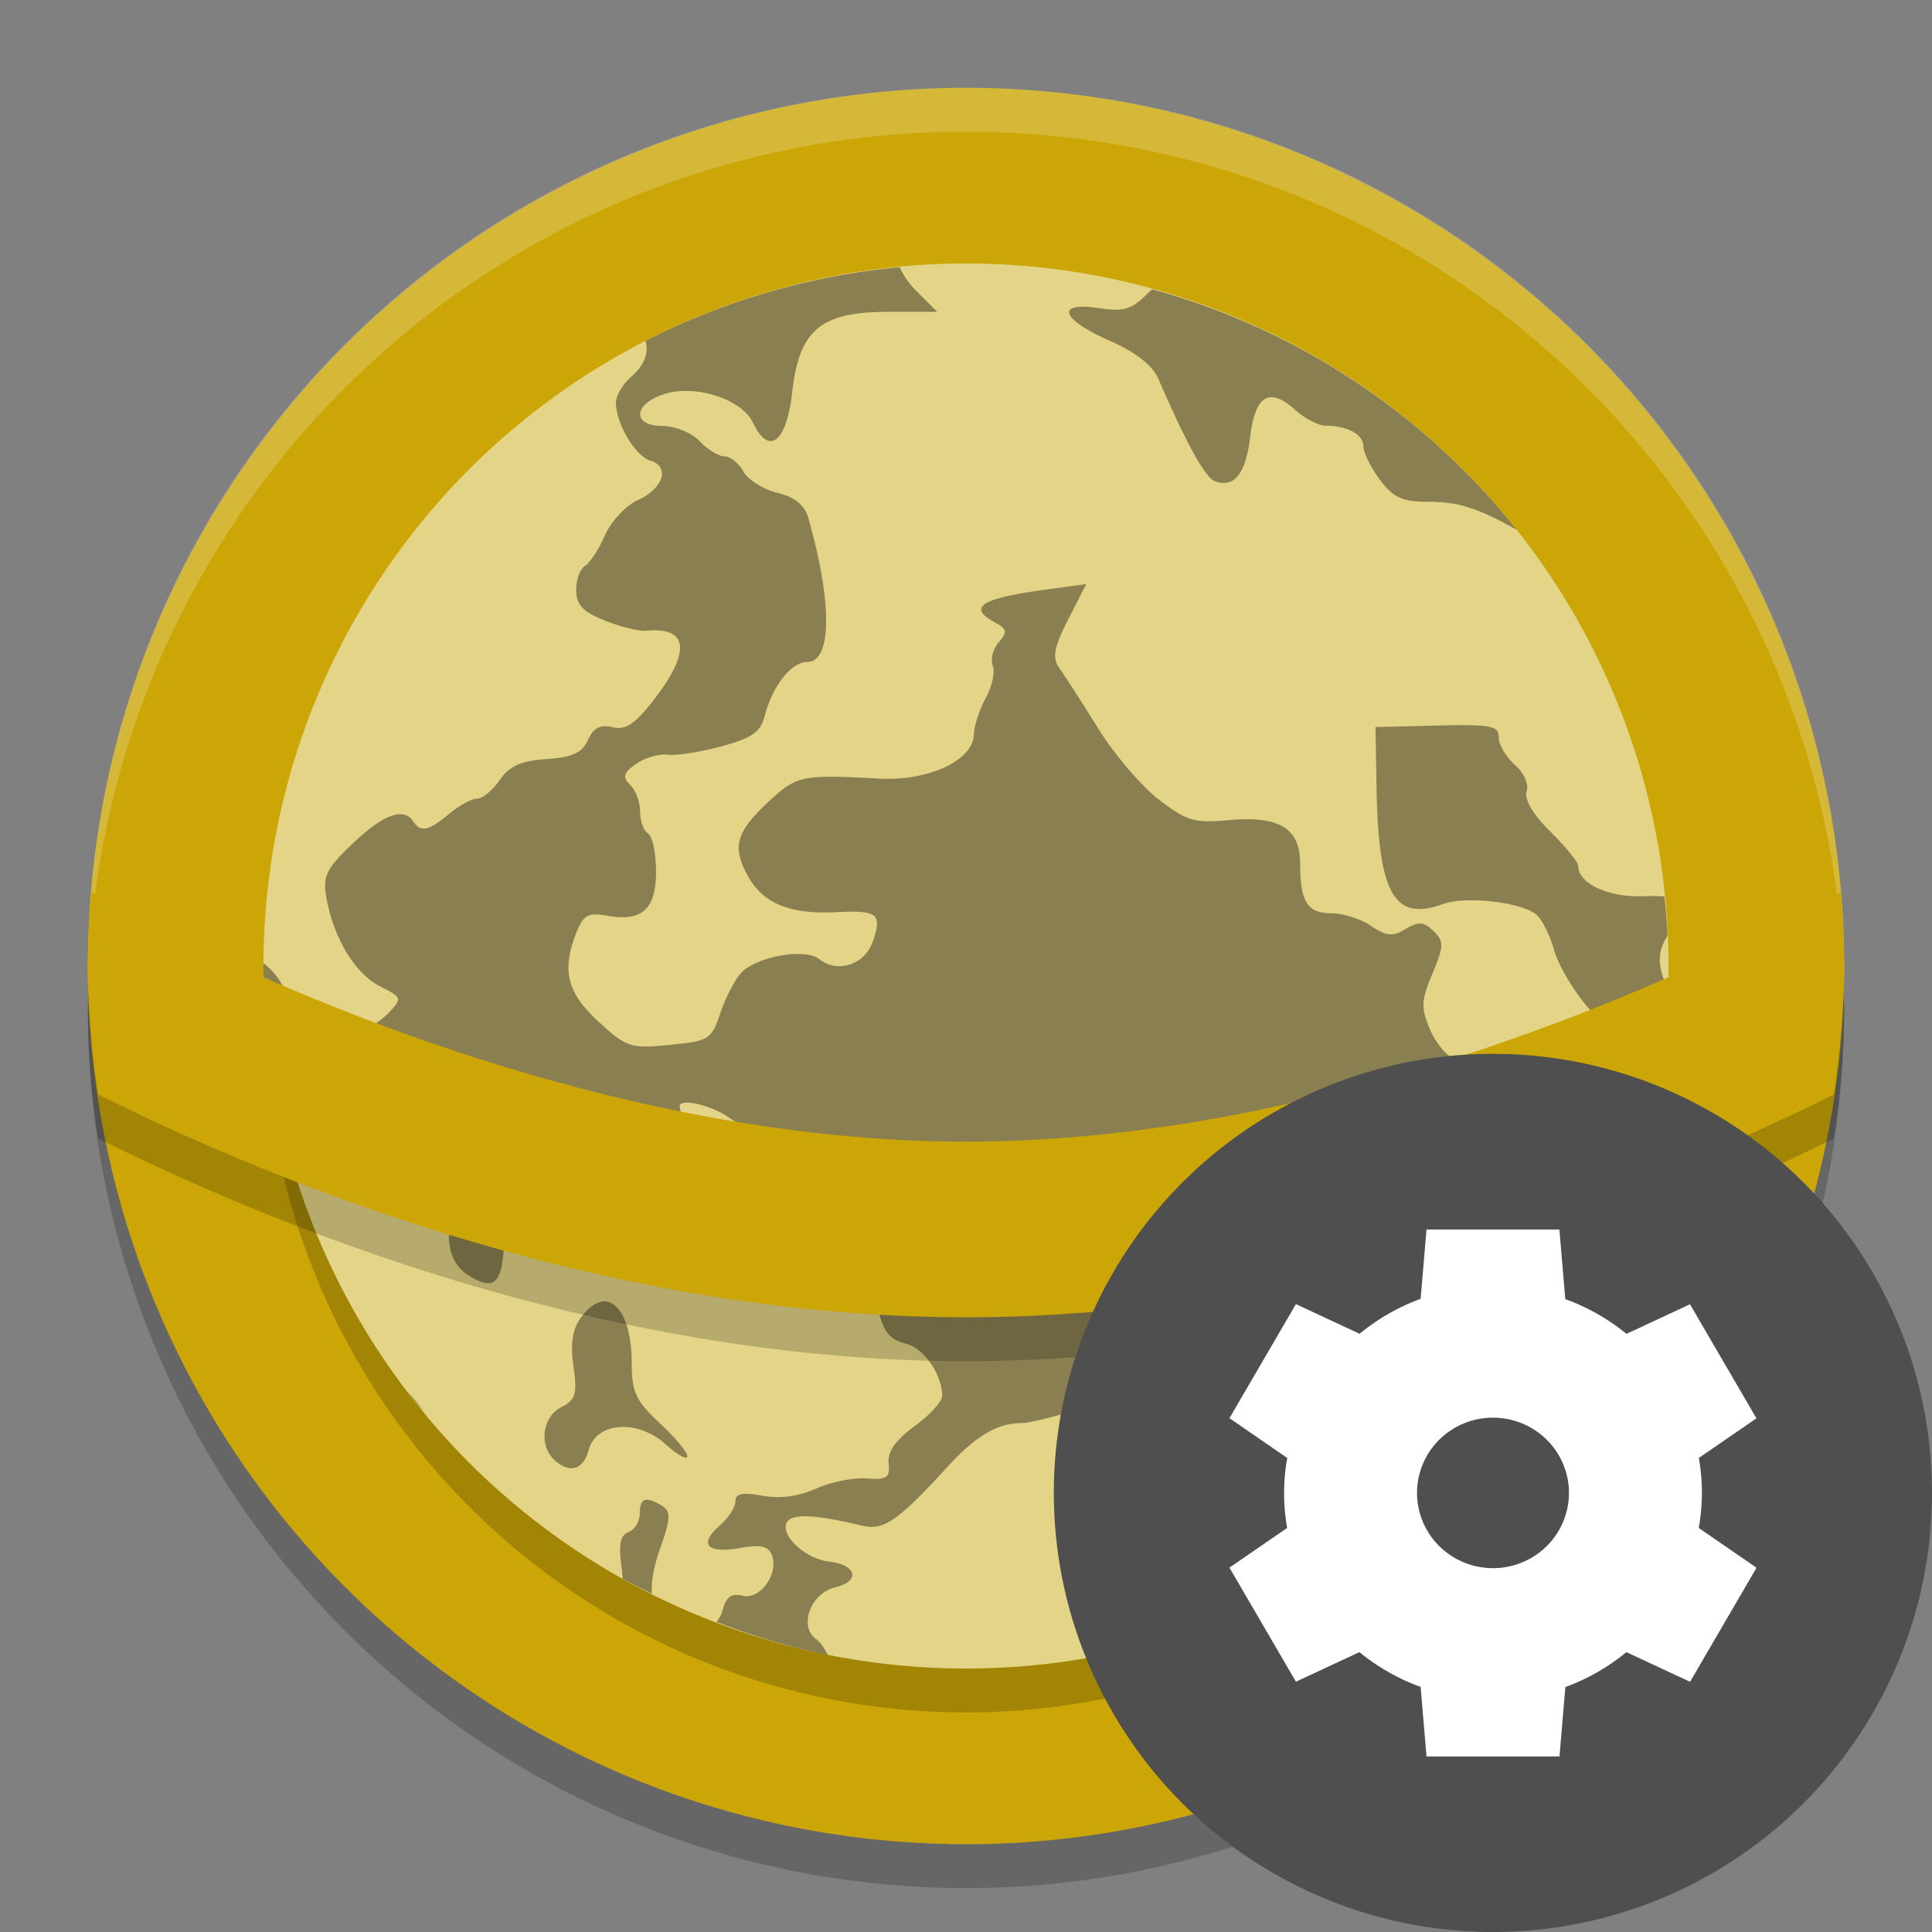 <svg width="22" height="22" version="1" xmlns="http://www.w3.org/2000/svg">
 <rect width="100%" height="100%" fill="#808080" stroke="none"/>
 <path d="M 20.989,11.209 A 10,10 0 0 1 11,21 10,10 0 0 1 1.011,11.291 10,10 0 0 0 1,11.5 a 10,10 0 0 0 10,10 10,10 0 0 0 10,-10 10,10 0 0 0 -0.011,-0.291 z" style="opacity:.2"/>
 <circle cx="11" cy="11" r="10" style="fill:#cba606"/>
 <circle cx="11" cy="11.5" r="8" style="opacity:.2"/>
 <path d="m11 1c-5.54 0-9.999 4.46-9.999 10 0 0.084-2e-3 0.167 0 0.25 0.132-5.423 4.543-9.75 9.999-9.75s9.867 4.327 9.999 9.75c2e-3 -0.083 0-0.166 0-0.25 0-5.54-4.46-10-9.999-10z" style="fill:#ffffff;opacity:.2"/>
 <circle cx="11" cy="11" r="8" style="fill:#e4d487"/>
 <path d="m10.244 3.043a8 8 0 0 0 -2.895 0.84c0.04 0.128-0.007 0.272-0.154 0.4-0.1 0.086-0.181 0.221-0.181 0.299 0 0.24 0.217 0.608 0.39 0.662 0.23 0.071 0.153 0.317-0.143 0.452-0.137 0.063-0.305 0.244-0.374 0.402-0.069 0.158-0.171 0.314-0.226 0.347-0.055 0.033-0.1 0.156-0.1 0.275 0 0.166 0.076 0.246 0.325 0.346 0.178 0.072 0.392 0.124 0.475 0.116 0.476-0.045 0.51 0.233 0.093 0.775-0.221 0.288-0.328 0.36-0.478 0.324-0.14-0.034-0.217 6e-3 -0.281 0.145-0.067 0.148-0.178 0.198-0.474 0.218-0.292 0.02-0.422 0.08-0.531 0.239-0.08 0.116-0.195 0.211-0.256 0.211-0.061 0-0.205 0.078-0.32 0.174-0.234 0.194-0.325 0.214-0.407 0.087-0.108-0.168-0.342-0.083-0.69 0.25-0.308 0.294-0.345 0.373-0.298 0.629 0.083 0.455 0.329 0.858 0.611 0.999 0.246 0.123 0.251 0.136 0.102 0.294-0.086 0.091-0.233 0.188-0.327 0.216-0.271 0.082-0.118 0.186 0.365 0.247 0.495 0.063 0.648 0.242 0.417 0.486-0.129 0.136-0.122 0.162 0.085 0.292 0.404 0.254 0.725 0.098 0.346-0.167-0.244-0.171-0.073-0.24 0.284-0.116 0.285 0.099 0.342 0.093 0.51-0.053 0.346-0.3 0.722 0.144 0.406 0.478-0.201 0.213-0.14 0.47 0.12 0.506 0.115 0.016 0.354 0.123 0.532 0.238 0.178 0.115 0.371 0.21 0.43 0.21s0.223 0.117 0.366 0.26c0.29 0.29 0.452 0.327 0.534 0.122 0.098-0.246 0.059-0.372-0.206-0.662-0.211-0.23-0.554-0.842-0.554-0.989 0-0.09 0.348-0.014 0.544 0.12 0.122 0.084 0.32 0.191 0.439 0.24 0.127 0.052 0.259 0.214 0.32 0.39 0.094 0.278 0.131 0.302 0.464 0.302h0.362l0.055 0.65c0.066 0.782 0.128 0.94 0.397 1.005 0.198 0.048 0.408 0.354 0.408 0.593 0 0.064-0.142 0.22-0.316 0.346-0.215 0.157-0.308 0.291-0.294 0.422 0.018 0.164-0.019 0.189-0.251 0.172-0.149-0.011-0.408 0.041-0.575 0.116-0.197 0.089-0.411 0.117-0.611 0.081-0.23-0.041-0.308-0.025-0.308 0.065 0 0.066-0.081 0.19-0.179 0.276-0.243 0.211-0.143 0.322 0.231 0.255 0.232-0.042 0.322-0.023 0.362 0.077 0.085 0.212-0.131 0.516-0.331 0.466-0.127-0.032-0.188 0.012-0.228 0.162-0.014 0.053-0.039 0.098-0.069 0.137a8 8 0 0 0 1.266 0.374c-0.04-0.076-0.086-0.146-0.13-0.177-0.206-0.146-0.068-0.524 0.216-0.592 0.289-0.07 0.244-0.257-0.071-0.293-0.276-0.031-0.569-0.31-0.477-0.453 0.062-0.096 0.326-0.082 0.859 0.045 0.241 0.057 0.405-0.058 0.963-0.668 0.323-0.354 0.571-0.501 0.844-0.501 0.104 0 0.475-0.096 0.824-0.212 0.66-0.221 0.918-0.213 0.894 0.028-0.05 0.502 0.272 0.485 0.798-0.041 0.219-0.219 0.42-0.377 0.446-0.352 0.1 0.096-0.08 0.566-0.292 0.756-0.268 0.241-0.281 0.393-0.045 0.513 0.129 0.066 0.184 0.2 0.204 0.502l0.027 0.411h0.334c0.117 0 0.214 0.016 0.293 0.046a8 8 0 0 0 3.876 -6.602c-0.122-0.262-0.114-0.42 0-0.598a8 8 0 0 0 -0.036 -0.448c-0.073-0.004-0.147-0.007-0.233-0.003-0.403 0.017-0.748-0.142-0.748-0.344 0-0.043-0.143-0.219-0.318-0.392-0.198-0.195-0.3-0.368-0.27-0.458 0.027-0.082-0.031-0.213-0.134-0.302-0.1-0.087-0.183-0.227-0.183-0.311 0-0.134-0.085-0.151-0.702-0.136l-0.702 0.017 0.012 0.692c0.021 1.211 0.201 1.526 0.758 1.323 0.255-0.093 0.881-0.023 1.059 0.118 0.064 0.051 0.158 0.237 0.207 0.413 0.05 0.176 0.233 0.48 0.408 0.676 0.354 0.397 0.382 0.552 0.179 1.017-0.177 0.406-0.368 0.36-0.33-0.081l0.028-0.328-0.3 0.056c-0.166 0.032-0.374 0.154-0.467 0.275-0.133 0.172-0.195 0.198-0.294 0.119-0.07-0.055-0.126-0.172-0.126-0.258s-0.086-0.182-0.19-0.214c-0.104-0.032-0.247-0.189-0.317-0.35-0.112-0.258-0.11-0.336 0.021-0.649 0.132-0.317 0.134-0.37 0.012-0.487-0.112-0.107-0.17-0.111-0.317-0.022-0.148 0.088-0.218 0.082-0.394-0.036-0.117-0.079-0.322-0.144-0.455-0.144-0.27 0-0.352-0.131-0.352-0.566 0-0.401-0.239-0.547-0.809-0.494-0.395 0.036-0.482 0.01-0.801-0.235-0.197-0.152-0.508-0.516-0.692-0.812s-0.382-0.604-0.44-0.685c-0.083-0.118-0.063-0.231 0.1-0.552l0.206-0.404-0.434 0.059c-0.773 0.104-0.929 0.204-0.597 0.383 0.13 0.069 0.135 0.105 0.035 0.22-0.066 0.075-0.096 0.195-0.068 0.266 0.028 0.07-0.008 0.237-0.08 0.369-0.072 0.133-0.133 0.319-0.135 0.414-0.008 0.298-0.518 0.535-1.087 0.504-0.862-0.048-0.932-0.034-1.238 0.25-0.382 0.355-0.432 0.52-0.254 0.85 0.172 0.32 0.479 0.448 1.009 0.421 0.474-0.024 0.528 0.018 0.42 0.332-0.092 0.266-0.402 0.369-0.612 0.202-0.162-0.128-0.719-0.029-0.89 0.159-0.072 0.078-0.178 0.285-0.236 0.458-0.1 0.298-0.129 0.317-0.577 0.36-0.447 0.044-0.49 0.029-0.812-0.267-0.359-0.33-0.42-0.583-0.247-1.018 0.077-0.193 0.134-0.224 0.338-0.187 0.406 0.074 0.566-0.067 0.566-0.5 0-0.21-0.041-0.406-0.091-0.436-0.05-0.03-0.09-0.141-0.09-0.248s-0.051-0.244-0.113-0.305c-0.091-0.088-0.078-0.135 0.067-0.238 0.099-0.07 0.262-0.117 0.362-0.105 0.1 0.012 0.375-0.031 0.612-0.096 0.343-0.092 0.444-0.162 0.49-0.343 0.088-0.342 0.303-0.617 0.483-0.617 0.284 0 0.29-0.669 0.014-1.642-0.041-0.144-0.153-0.235-0.352-0.284-0.161-0.04-0.336-0.15-0.388-0.244-0.052-0.094-0.149-0.171-0.214-0.171s-0.193-0.078-0.283-0.173c-0.091-0.096-0.278-0.173-0.421-0.173-0.338 0-0.344-0.233-0.008-0.355 0.354-0.13 0.905 0.04 1.038 0.32 0.18 0.38 0.381 0.221 0.445-0.352 0.08-0.709 0.324-0.913 1.096-0.913h0.555l-0.243-0.243c-0.076-0.076-0.138-0.169-0.182-0.259zm2.876 0.252c-0.016 0.014-0.031 0.026-0.046 0.041-0.186 0.189-0.273 0.216-0.56 0.173-0.501-0.076-0.436 0.125 0.118 0.369 0.3 0.132 0.492 0.282 0.558 0.434 0.316 0.733 0.534 1.127 0.643 1.167 0.221 0.081 0.352-0.082 0.402-0.498 0.056-0.478 0.218-0.579 0.508-0.318 0.113 0.101 0.27 0.184 0.35 0.184 0.248 0 0.432 0.1 0.432 0.234 0 0.071 0.084 0.242 0.187 0.38 0.152 0.204 0.254 0.252 0.538 0.252 0.348 0 0.561 0.065 0.996 0.306 0.007 0.004 0.014 0.005 0.02 0.008a8 8 0 0 0 -4.146 -2.733zm-10.119 7.671a8 8 0 0 0 -0.002 0.034 8 8 0 0 0 0.156 1.537c0.29 0.118 0.37 0.071 0.4-0.198 0.016-0.14 0.088-0.298 0.163-0.352 0.114-0.084 0.094-0.128-0.141-0.288-0.152-0.104-0.301-0.284-0.332-0.402-0.03-0.114-0.13-0.238-0.245-0.331zm2.518 2.644c-0.075-0.008-0.165 0.032-0.265 0.128-0.212 0.202-0.18 0.609 0.06 0.77 0.275 0.184 0.381 0.131 0.416-0.209 0.043-0.419-0.047-0.672-0.211-0.689zm1.358 1.21c-0.082 0.003-0.172 0.061-0.262 0.184-0.096 0.13-0.122 0.299-0.085 0.554 0.045 0.314 0.026 0.382-0.139 0.466-0.212 0.108-0.257 0.43-0.084 0.595 0.172 0.165 0.336 0.122 0.395-0.104 0.084-0.322 0.555-0.359 0.876-0.07 0.137 0.123 0.249 0.186 0.249 0.138s-0.143-0.219-0.317-0.38c-0.267-0.248-0.316-0.354-0.316-0.673 0-0.45-0.138-0.716-0.318-0.711zm-2.23 1.033a8 8 0 0 0 0.185 0.234c-0.055-0.084-0.117-0.165-0.185-0.234zm2.696 1.228c-0.04 0.014-0.058 0.065-0.058 0.154 0 0.09-0.058 0.185-0.128 0.211-0.094 0.034-0.115 0.143-0.079 0.402 0.007 0.048 0.009 0.087 0.011 0.128a8 8 0 0 0 0.333 0.171c-0.006-0.138 0.02-0.301 0.092-0.505 0.123-0.346 0.127-0.433 0.027-0.494-0.094-0.057-0.158-0.08-0.198-0.066z" style="opacity:.4"/>
 <path d="M 1.042,10.657 A 10,10 0 0 0 1,11.5 10,10 0 0 0 1.117,12.962 C 2.938,13.873 6.768,15.5 11,15.5 c 4.23,0 8.058,-1.625 9.88,-2.536 A 10,10 0 0 0 21,11.5 10,10 0 0 0 20.958,10.657 C 20.88,10.703 16.094,13.5 11,13.5 5.906,13.5 1.12,10.703 1.042,10.657 Z" style="opacity:.2"/>
 <path d="M 1.042,10.157 A 10,10 0 0 0 1,11 10,10 0 0 0 1.117,12.462 C 2.938,13.373 6.768,15 11,15 c 4.23,0 8.058,-1.625 9.88,-2.536 A 10,10 0 0 0 21,11 10,10 0 0 0 20.958,10.157 C 20.88,10.203 16.094,13 11,13 5.906,13 1.12,10.203 1.042,10.157 Z" style="fill:#cba606"/>
 <circle cx="17" cy="17" r="5" style="fill:#4f4f4f"/>
 <path d="m16.244 14-0.067 0.79a2.378 2.357 0 0 0 -0.695 0.398l-0.725-0.338-0.757 1.299 0.658 0.453a2.378 2.357 0 0 0 -0.036 0.398 2.378 2.357 0 0 0 0.035 0.399l-0.657 0.452 0.757 1.299 0.723-0.337a2.378 2.357 0 0 0 0.697 0.396l0.067 0.792h1.514l0.067-0.79a2.378 2.357 0 0 0 0.695 -0.398l0.725 0.338 0.757-1.299-0.658-0.453a2.378 2.357 0 0 0 0.036 -0.398 2.378 2.357 0 0 0 -0.035 -0.399l0.656-0.451-0.757-1.299-0.723 0.337a2.378 2.357 0 0 0 -0.697 -0.396l-0.067-0.792h-1.514zm0.757 2.143a0.865 0.857 0 0 1 0.865 0.857 0.865 0.857 0 0 1 -0.865 0.857 0.865 0.857 0 0 1 -0.865 -0.857 0.865 0.857 0 0 1 0.865 -0.857z" style="fill:#ffffff"/>
</svg>
